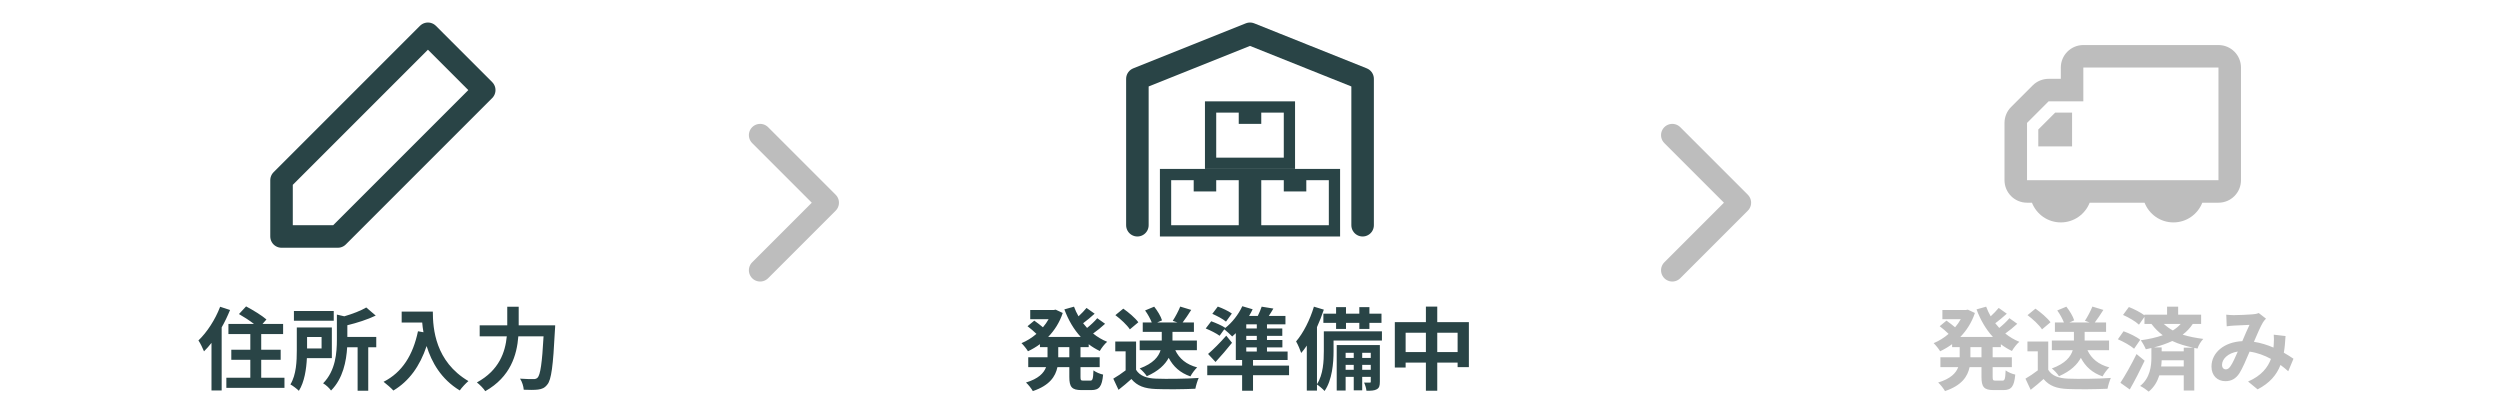 <svg width="222" height="36" viewBox="0 0 222 36" fill="none" xmlns="http://www.w3.org/2000/svg">
<path fill-rule="evenodd" clip-rule="evenodd" d="M38 3L43 8L30 21H25V16L38 3V3Z" stroke="#294446" stroke-width="2" stroke-linecap="round" stroke-linejoin="round"/>
<path d="M19.548 27.24C19.116 28.376 18.38 29.512 17.62 30.232C17.78 30.456 18.028 30.976 18.116 31.2C18.34 30.976 18.564 30.728 18.78 30.448V34.672H19.684V29.072C19.972 28.568 20.22 28.04 20.428 27.528L19.548 27.24ZM23.196 33.544V31.952H24.924V31.056H23.196V29.664H25.14V28.768H23.308L23.66 28.368C23.26 28.016 22.444 27.52 21.852 27.208L21.22 27.888C21.644 28.128 22.164 28.464 22.556 28.768H20.284V29.664H22.228V31.056H20.54V31.952H22.228V33.544H20.1V34.44H25.26V33.544H23.196ZM29.636 27.616H26.1V28.48H29.636V27.616ZM28.556 29.928V30.944H27.268V29.928H28.556ZM29.468 31.8V29.08H26.356V31.112C26.356 32.032 26.316 33.28 25.788 34.136C25.996 34.248 26.388 34.544 26.54 34.704C27.036 33.92 27.204 32.776 27.252 31.8H29.468ZM33.412 29.92H30.844V28.88C31.708 28.672 32.628 28.376 33.364 28.024L32.524 27.304C32.06 27.584 31.316 27.872 30.572 28.088L29.916 27.936V30.144C29.916 31.328 29.804 32.912 28.692 34.04C28.916 34.152 29.268 34.48 29.396 34.68C30.46 33.616 30.756 32.064 30.828 30.84H31.756V34.696H32.7V30.84H33.412V29.92ZM35.668 27.672V28.64H37.492C37.516 28.912 37.548 29.2 37.604 29.504L37.116 29.416C36.676 31.52 35.724 33.064 34.06 33.904C34.308 34.088 34.756 34.48 34.932 34.68C36.324 33.848 37.284 32.52 37.884 30.728C38.324 32.16 39.172 33.672 40.828 34.672C40.996 34.424 41.388 34.008 41.596 33.84C38.652 32.104 38.436 29.184 38.436 27.672H35.668ZM46.06 28.888V27.24H45.044V28.888H42.596V29.864H45.004C44.868 31.264 44.332 32.88 42.348 33.96C42.58 34.136 42.94 34.496 43.092 34.736C45.34 33.464 45.9 31.52 46.028 29.864H48.268C48.14 32.24 47.98 33.288 47.74 33.536C47.628 33.64 47.532 33.664 47.364 33.664C47.156 33.664 46.684 33.664 46.18 33.624C46.364 33.896 46.492 34.32 46.508 34.608C46.996 34.632 47.492 34.632 47.788 34.592C48.132 34.544 48.364 34.456 48.604 34.144C48.956 33.728 49.116 32.528 49.276 29.344C49.292 29.216 49.3 28.888 49.3 28.888H46.06Z" fill="#294446"/>
<path d="M67.5 24L73.5 18L67.5 12" stroke="black" stroke-opacity="0.26" stroke-width="2" stroke-linecap="round" stroke-linejoin="round"/>
<path fill-rule="evenodd" clip-rule="evenodd" d="M108 16H110V20H104V16H106V17H108V16ZM108 15H111V21H103V15H106H108Z" fill="#294446"/>
<path fill-rule="evenodd" clip-rule="evenodd" d="M116 16H118V20H112V16H114V17H116V16ZM116 15H119V21H111V15H114H116Z" fill="#294446"/>
<path fill-rule="evenodd" clip-rule="evenodd" d="M112 10H114V14H108V10H110V11H112V10ZM112 9H115V15H107V9H110H112Z" fill="#294446"/>
<path d="M101 20V7L111 3L121 7V20" stroke="#294446" stroke-width="2" stroke-linecap="round" stroke-linejoin="round"/>
<path d="M94.956 31.728H93.972V30.824H94.956V31.728ZM96.676 30.824V30.568C96.98 30.8 97.308 31 97.66 31.168C97.804 30.912 98.092 30.536 98.316 30.352C97.86 30.168 97.444 29.92 97.068 29.616C97.42 29.368 97.804 29.056 98.132 28.752L97.436 28.256C97.212 28.528 96.86 28.856 96.532 29.12C96.412 28.984 96.292 28.848 96.18 28.704C96.508 28.464 96.876 28.152 97.204 27.856L96.484 27.344C96.3 27.568 96.036 27.848 95.772 28.088C95.612 27.816 95.484 27.528 95.372 27.232L94.516 27.472C94.868 28.416 95.348 29.248 95.972 29.92H93.076C93.636 29.344 94.092 28.632 94.372 27.792L93.74 27.496L93.572 27.528H91.484V28.344H93.116C92.972 28.6 92.804 28.84 92.612 29.064C92.388 28.872 92.084 28.64 91.844 28.472L91.244 28.968C91.508 29.168 91.828 29.44 92.036 29.648C91.628 30 91.172 30.28 90.708 30.472C90.892 30.648 91.156 30.976 91.284 31.192C91.652 31.016 92.012 30.808 92.348 30.56V30.824H93.02V31.728H91.308V32.6H92.892C92.692 33.136 92.212 33.632 91.108 33.968C91.308 34.144 91.596 34.512 91.716 34.728C93.196 34.232 93.724 33.44 93.9 32.6H94.956V33.472C94.956 34.36 95.172 34.64 96.036 34.64H96.908C97.612 34.64 97.86 34.32 97.956 33.264C97.684 33.208 97.3 33.048 97.1 32.888C97.068 33.64 97.028 33.8 96.82 33.8H96.204C95.98 33.8 95.948 33.752 95.948 33.464V32.6H97.652V31.728H95.948V30.824H96.676ZM106.284 31.096V30.24H104.116V29.472H106.02V28.632H105.02C105.252 28.328 105.524 27.928 105.78 27.52L104.804 27.224C104.652 27.608 104.372 28.136 104.14 28.488L104.548 28.632H102.764L103.188 28.448C103.084 28.096 102.788 27.6 102.492 27.232L101.684 27.568C101.924 27.896 102.148 28.312 102.276 28.632H101.476V29.472H103.164V30.24H101.204V31.096H103.06C102.884 31.672 102.42 32.272 101.204 32.72C101.42 32.88 101.716 33.208 101.836 33.408C102.876 32.952 103.46 32.376 103.78 31.776C104.188 32.56 104.804 33.112 105.708 33.424C105.836 33.176 106.108 32.808 106.308 32.624C105.356 32.376 104.716 31.848 104.364 31.096H106.284ZM101.084 28.616C100.812 28.24 100.228 27.744 99.748 27.408L99.044 27.984C99.516 28.336 100.084 28.864 100.332 29.248L101.084 28.616ZM100.884 30.328H99.036V31.2H99.956V32.888C99.604 33.16 99.204 33.424 98.86 33.624L99.324 34.616C99.764 34.28 100.116 33.968 100.468 33.656C100.988 34.28 101.644 34.504 102.628 34.544C103.58 34.584 105.188 34.568 106.148 34.52C106.196 34.248 106.34 33.784 106.444 33.56C105.38 33.64 103.58 33.664 102.644 33.624C101.812 33.592 101.212 33.376 100.884 32.84V30.328ZM109.388 27.84C109.1 27.632 108.556 27.368 108.14 27.224L107.652 27.872C108.06 28.04 108.612 28.336 108.868 28.56L109.388 27.84ZM110.668 30.848H111.604V31.216H110.668V30.848ZM111.604 29.168H110.668V28.8H111.604V29.168ZM111.604 30.192H110.668V29.824H111.604V30.192ZM114.468 32.464H111.268V31.968H114.34V31.216H112.508V30.848H113.876V30.192H112.508V29.824H113.868V29.168H112.508V28.8H114.148V28.056H112.668C112.804 27.856 112.94 27.632 113.076 27.4L112.036 27.232C111.956 27.48 111.828 27.776 111.692 28.056H110.916C111.036 27.864 111.14 27.664 111.236 27.464L110.316 27.192C109.98 27.928 109.404 28.656 108.78 29.144L108.804 29.112C108.516 28.912 107.956 28.672 107.556 28.528L107.068 29.168C107.484 29.336 108.036 29.616 108.3 29.816L108.716 29.24C108.924 29.408 109.26 29.712 109.42 29.88C109.524 29.792 109.636 29.688 109.74 29.584V31.968H110.3V32.464H107.204V33.32H110.3V34.696H111.268V33.32H114.468V32.464ZM108.892 29.808C108.348 30.424 107.716 31.064 107.276 31.432L107.94 32.144C108.444 31.6 108.948 31.008 109.404 30.44L108.892 29.808ZM117.516 27.856V28.672H118.644V29.208H119.524V28.672H120.708V29.208H121.604V28.672H122.676V27.856H121.604V27.272H120.708V27.856H119.524V27.272H118.644V27.856H117.516ZM120.964 32.84V32.4H121.724V32.84H120.964ZM119.492 32.84V32.4H120.212V32.84H119.492ZM120.212 31.328V31.784H119.492V31.328H120.212ZM121.724 31.328V31.784H120.964V31.328H121.724ZM122.532 30.64H118.7V34.68H119.492V33.464H120.212V34.664H120.964V33.464H121.724V33.88C121.724 33.96 121.708 33.976 121.636 33.976C121.556 33.984 121.356 33.984 121.132 33.976C121.228 34.184 121.324 34.48 121.34 34.696C121.756 34.704 122.044 34.688 122.26 34.568C122.484 34.44 122.532 34.248 122.532 33.888V30.64ZM122.716 29.424H117.556V31.168C117.556 32.048 117.508 33.256 116.948 34.112V29.048C117.18 28.536 117.388 28.008 117.556 27.496L116.676 27.232C116.324 28.408 115.732 29.576 115.092 30.32C115.244 30.568 115.476 31.12 115.548 31.344C115.716 31.152 115.884 30.928 116.044 30.688V34.688H116.948V34.144C117.132 34.256 117.484 34.56 117.62 34.72C118.3 33.752 118.42 32.224 118.42 31.184V30.24H122.716V29.424ZM127.628 31.264V29.544H129.436V31.264H127.628ZM124.82 31.264V29.544H126.62V31.264H124.82ZM127.628 28.608V27.224H126.62V28.608H123.86V32.64H124.82V32.2H126.62V34.696H127.628V32.2H129.436V32.6H130.436V28.608H127.628Z" fill="#294446"/>
<path d="M148.5 24L154.5 18L148.5 12" stroke="black" stroke-opacity="0.26" stroke-width="2" stroke-linecap="round" stroke-linejoin="round"/>
<path fill-rule="evenodd" clip-rule="evenodd" d="M183 6C183 4.895 183.895 4 185 4H197C198.105 4 199 4.895 199 6V16C199 17.105 198.105 18 197 18H195.563C195.162 19.024 194.166 19.75 193 19.75C191.834 19.75 190.838 19.024 190.437 18H185.563C185.162 19.024 184.166 19.75 183 19.75C181.834 19.75 180.838 19.024 180.437 18H180C178.895 18 178 17.105 178 16V10.914C178 10.384 178.211 9.875 178.586 9.5L180.5 7.586C180.875 7.211 181.384 7 181.914 7H183V6ZM197 6H185V9H181.914L180 10.914L180 16H197V6ZM181 11.5L182.5 10H184V13H181V11.5Z" fill="black" fill-opacity="0.26"/>
<path d="M175.956 31.728H174.972V30.824H175.956V31.728ZM177.676 30.824V30.568C177.98 30.8 178.308 31 178.66 31.168C178.804 30.912 179.092 30.536 179.316 30.352C178.86 30.168 178.444 29.92 178.068 29.616C178.42 29.368 178.804 29.056 179.132 28.752L178.436 28.256C178.212 28.528 177.86 28.856 177.532 29.12C177.412 28.984 177.292 28.848 177.18 28.704C177.508 28.464 177.876 28.152 178.204 27.856L177.484 27.344C177.3 27.568 177.036 27.848 176.772 28.088C176.612 27.816 176.484 27.528 176.372 27.232L175.516 27.472C175.868 28.416 176.348 29.248 176.972 29.92H174.076C174.636 29.344 175.092 28.632 175.372 27.792L174.74 27.496L174.572 27.528H172.484V28.344H174.116C173.972 28.6 173.804 28.84 173.612 29.064C173.388 28.872 173.084 28.64 172.844 28.472L172.244 28.968C172.508 29.168 172.828 29.44 173.036 29.648C172.628 30 172.172 30.28 171.708 30.472C171.892 30.648 172.156 30.976 172.284 31.192C172.652 31.016 173.012 30.808 173.348 30.56V30.824H174.02V31.728H172.308V32.6H173.892C173.692 33.136 173.212 33.632 172.108 33.968C172.308 34.144 172.596 34.512 172.716 34.728C174.196 34.232 174.724 33.44 174.9 32.6H175.956V33.472C175.956 34.36 176.172 34.64 177.036 34.64H177.908C178.612 34.64 178.86 34.32 178.956 33.264C178.684 33.208 178.3 33.048 178.1 32.888C178.068 33.64 178.028 33.8 177.82 33.8H177.204C176.98 33.8 176.948 33.752 176.948 33.464V32.6H178.652V31.728H176.948V30.824H177.676ZM187.284 31.096V30.24H185.116V29.472H187.02V28.632H186.02C186.252 28.328 186.524 27.928 186.78 27.52L185.804 27.224C185.652 27.608 185.372 28.136 185.14 28.488L185.548 28.632H183.764L184.188 28.448C184.084 28.096 183.788 27.6 183.492 27.232L182.684 27.568C182.924 27.896 183.148 28.312 183.276 28.632H182.476V29.472H184.164V30.24H182.204V31.096H184.06C183.884 31.672 183.42 32.272 182.204 32.72C182.42 32.88 182.716 33.208 182.836 33.408C183.876 32.952 184.46 32.376 184.78 31.776C185.188 32.56 185.804 33.112 186.708 33.424C186.836 33.176 187.108 32.808 187.308 32.624C186.356 32.376 185.716 31.848 185.364 31.096H187.284ZM182.084 28.616C181.812 28.24 181.228 27.744 180.748 27.408L180.044 27.984C180.516 28.336 181.084 28.864 181.332 29.248L182.084 28.616ZM181.884 30.328H180.036V31.2H180.956V32.888C180.604 33.16 180.204 33.424 179.86 33.624L180.324 34.616C180.764 34.28 181.116 33.968 181.468 33.656C181.988 34.28 182.644 34.504 183.628 34.544C184.58 34.584 186.188 34.568 187.148 34.52C187.196 34.248 187.34 33.784 187.444 33.56C186.38 33.64 184.58 33.664 183.644 33.624C182.812 33.592 182.212 33.376 181.884 32.84V30.328ZM189.724 31.44C189.268 32.376 188.692 33.384 188.292 33.992L189.124 34.584C189.572 33.8 190.044 32.88 190.444 32.032L189.724 31.44ZM190.052 30.176C189.732 29.904 189.068 29.592 188.572 29.416L188.068 30.128C188.572 30.344 189.204 30.696 189.508 30.968L190.052 30.176ZM193.916 30.872V31.2H191.956V30.848H191.284C191.86 30.696 192.404 30.512 192.9 30.28C193.468 30.552 194.092 30.728 194.748 30.872H193.916ZM191.908 32.544C191.94 32.352 191.948 32.16 191.956 31.992H193.916V32.544H191.908ZM193.644 28.768C193.452 28.984 193.22 29.176 192.948 29.344C192.668 29.192 192.404 29 192.148 28.768H193.644ZM195.46 28.768V27.944H193.42V27.232H192.436V27.944H190.428V28C190.092 27.744 189.5 27.44 189.044 27.264L188.524 27.968C189.028 28.184 189.652 28.552 189.94 28.832L190.428 28.136V28.768H191.052C191.356 29.176 191.692 29.496 192.052 29.768C191.468 29.976 190.796 30.12 190.1 30.216C190.244 30.4 190.468 30.8 190.548 31.016C190.716 30.984 190.884 30.944 191.044 30.904V31.776C191.044 32.456 190.94 33.568 190.044 34.272C190.276 34.376 190.636 34.632 190.804 34.776C191.3 34.376 191.58 33.856 191.748 33.328H193.916V34.68H194.852V30.896L195.14 30.952C195.228 30.656 195.444 30.312 195.652 30.096C194.996 30.008 194.388 29.896 193.82 29.72C194.172 29.448 194.476 29.136 194.716 28.768H195.46ZM197.692 27.944L197.732 28.976C197.94 28.944 198.22 28.92 198.38 28.912C198.748 28.888 199.436 28.864 199.756 28.848C199.572 29.224 199.34 29.768 199.116 30.296C197.508 30.368 196.38 31.312 196.38 32.552C196.38 33.36 196.908 33.848 197.612 33.848C198.156 33.848 198.54 33.624 198.86 33.144C199.14 32.704 199.476 31.904 199.764 31.224C200.452 31.32 201.092 31.56 201.66 31.872C201.396 32.6 200.836 33.36 199.628 33.88L200.476 34.576C201.548 34.016 202.156 33.312 202.508 32.408C202.756 32.592 202.988 32.776 203.196 32.968L203.66 31.856C203.428 31.696 203.14 31.512 202.804 31.32C202.884 30.872 202.924 30.376 202.956 29.84L201.908 29.72C201.932 29.96 201.932 30.28 201.908 30.592C201.9 30.68 201.892 30.768 201.884 30.864C201.364 30.64 200.772 30.448 200.148 30.352C200.436 29.672 200.74 28.976 200.948 28.632C201.012 28.52 201.108 28.416 201.22 28.296L200.58 27.8C200.444 27.856 200.236 27.904 200.036 27.912C199.66 27.944 198.812 27.984 198.356 27.984C198.18 27.984 197.908 27.968 197.692 27.944ZM197.316 32.4C197.316 31.896 197.82 31.352 198.716 31.216C198.492 31.72 198.276 32.224 198.068 32.52C197.924 32.72 197.812 32.8 197.652 32.8C197.468 32.8 197.316 32.664 197.316 32.4Z" fill="black" fill-opacity="0.26"/>
</svg>
